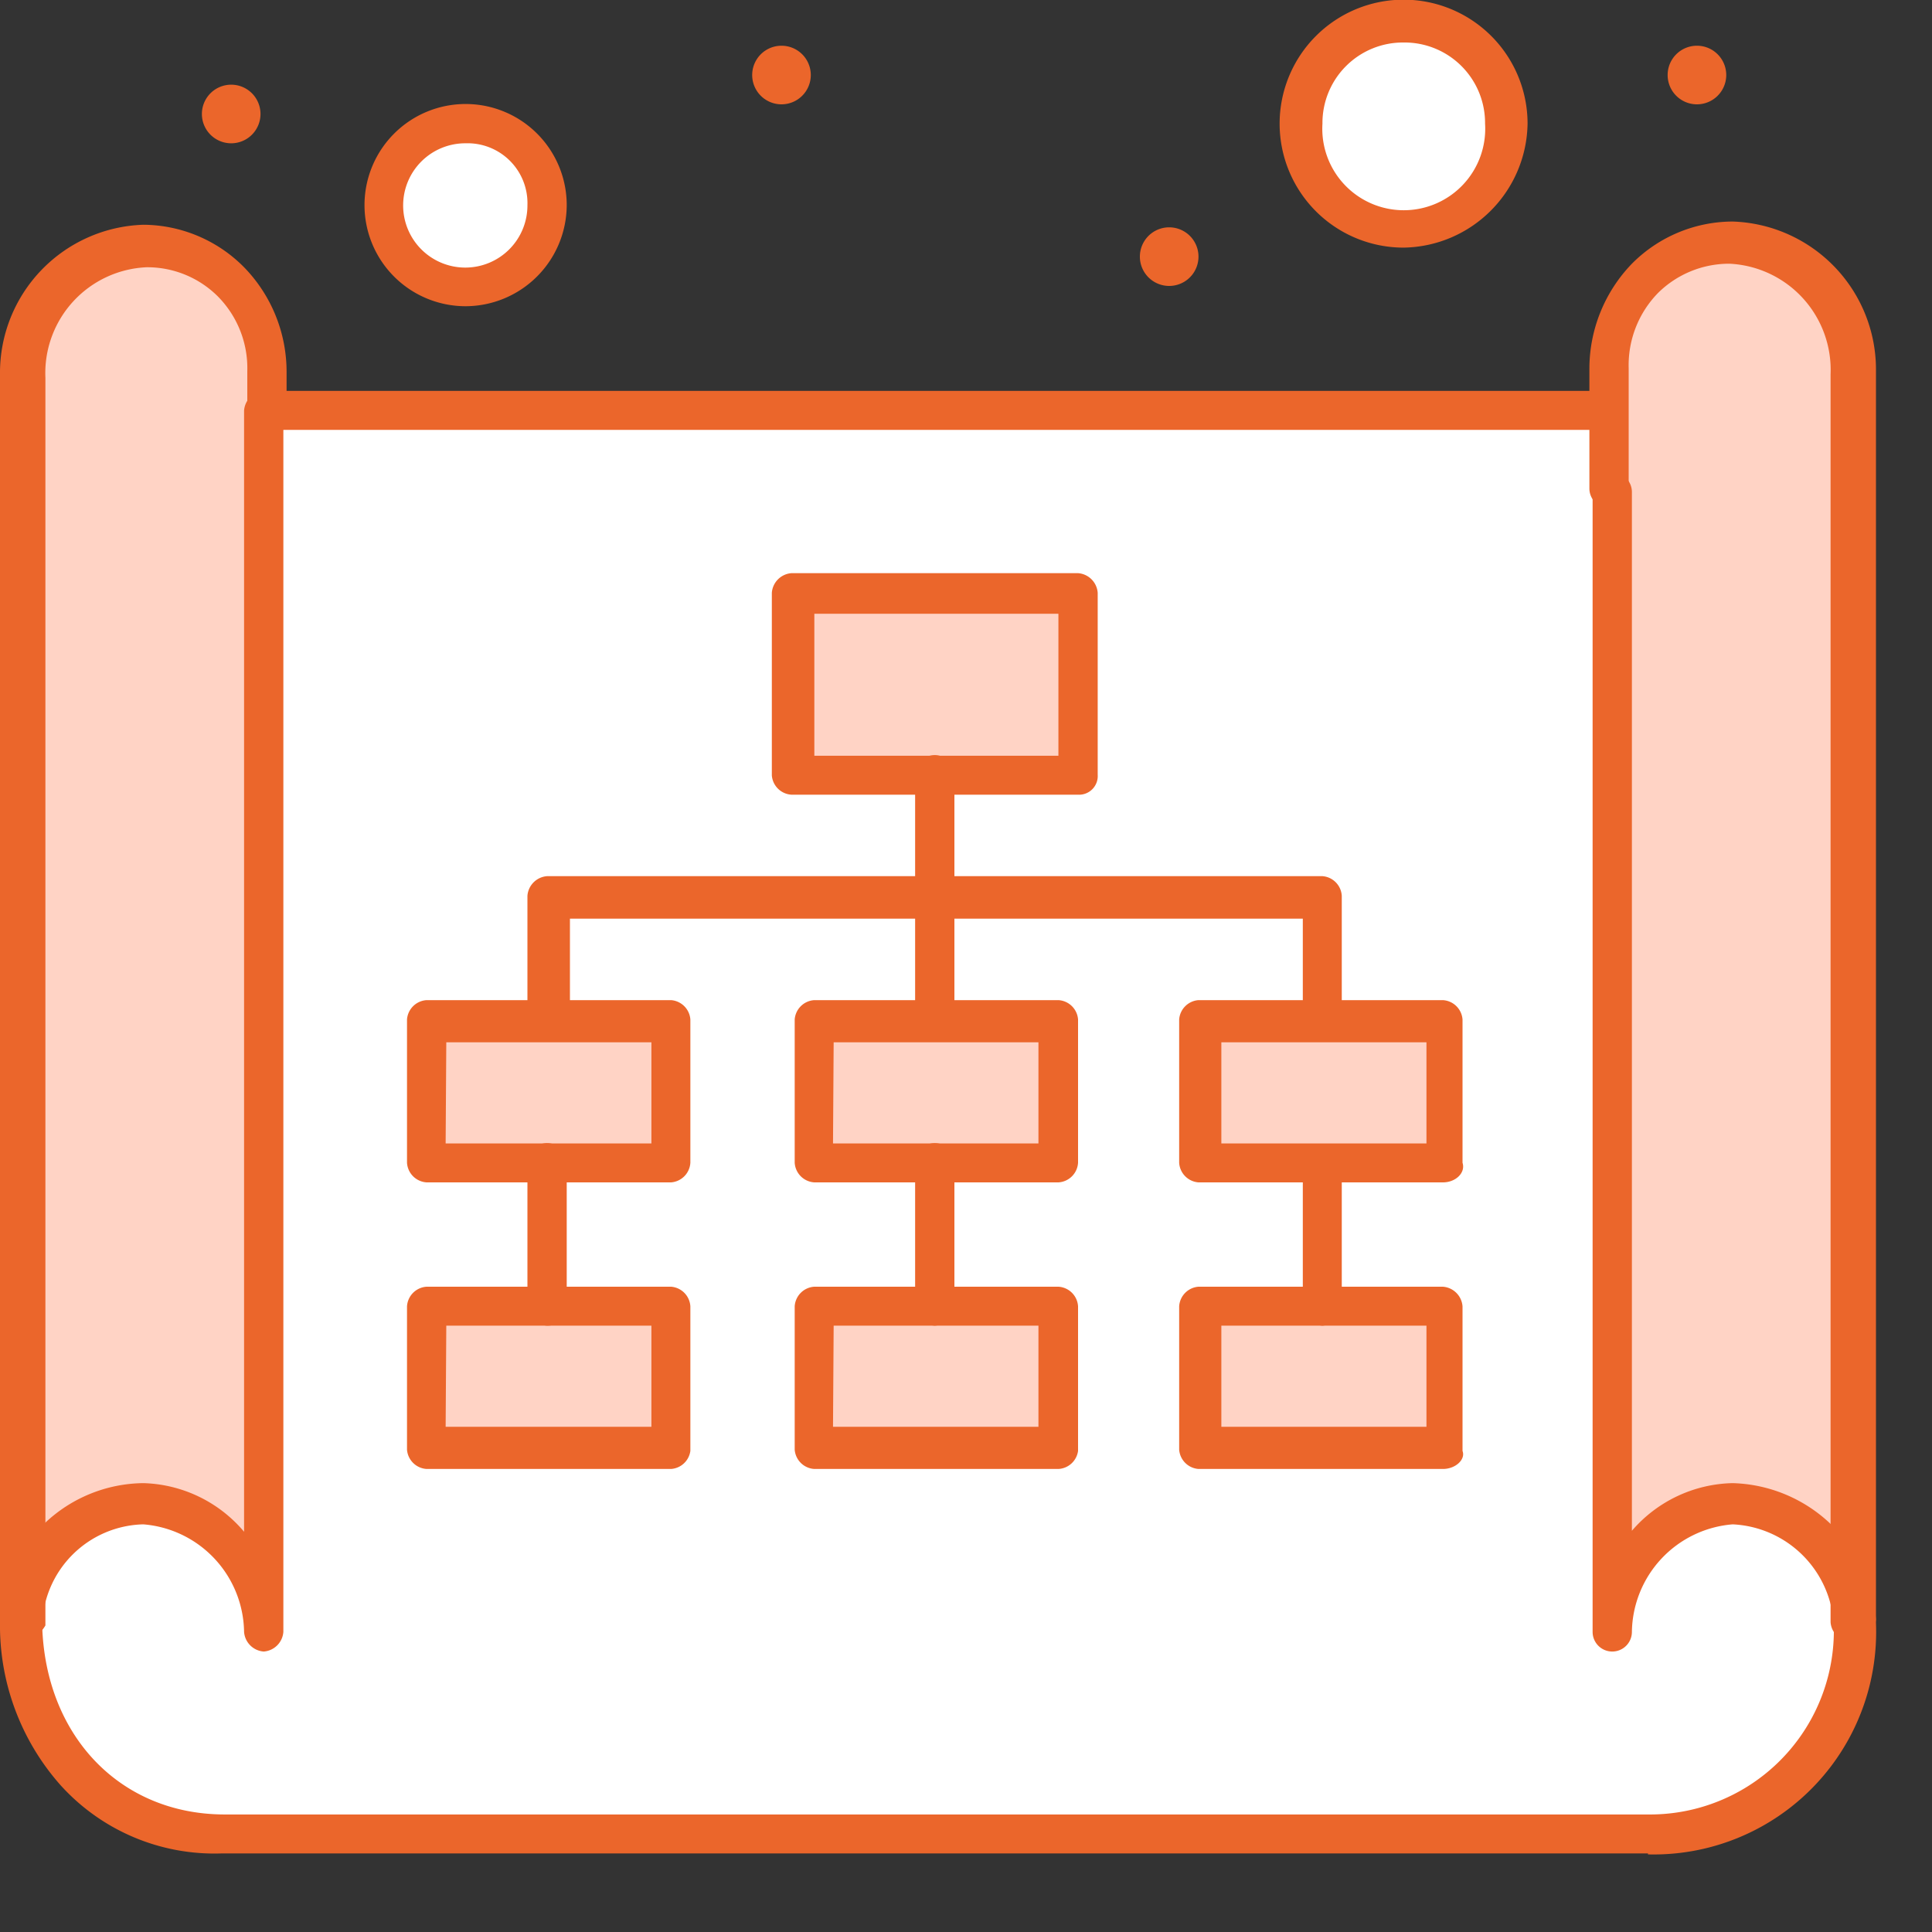 <svg width="60" height="60" viewBox="0 0 60 60" fill="none" xmlns="http://www.w3.org/2000/svg">
<rect x="0" y="0" width="60" height="60" fill="#333333" stroke="none"/>
<defs><style>.cls-1{fill:#fff;}.cls-2{fill:#ffd3c5;}.cls-3{fill:#eb662b;}</style></defs><g id="_62_Map_Site_Site_Map_Page" data-name="62, Map, Site, Site Map, Page"><path class="cls-1" d="M58.32,51.32h0c-.1,3.64-2.63,6.57-6.27,6.57H7.85a6.25,6.25,0,0,1-6.28-6.57h0a3.9,3.9,0,0,1,3.85-3.75,4,4,0,0,1,3.74,4V13.59H50.84V51.52a4,4,0,0,1,3.74-4A3.87,3.87,0,0,1,58.32,51.32Z" transform="translate(-0.87 -0.94)"/><polygon class="cls-2" points="33.48 18.41 33.48 24.08 29.03 24.08 24.58 24.08 24.58 18.41 33.48 18.41"/><path class="cls-2" d="M58.32,51.11v.21h0a3.89,3.89,0,0,0-3.84-3.75,4,4,0,0,0-3.74,4V12.47a4,4,0,0,1,1.11-2.83,3.67,3.67,0,0,1,2.63-1.11,4,4,0,0,1,3.84,4V51.11Z" transform="translate(-0.87 -0.94)"/><path class="cls-3" d="M53.57,2.36a.91.91,0,1,1-.91.91A.91.91,0,0,1,53.57,2.36Z" transform="translate(-0.87 -0.94)"/><path class="cls-1" d="M44.47,1.65a3.14,3.14,0,1,1-3.14,3.13A3.09,3.09,0,0,1,44.47,1.65Z" transform="translate(-0.87 -0.94)"/><polygon class="cls-2" points="44.81 40.56 44.81 44.91 37.23 44.91 37.23 40.56 41.07 40.56 44.81 40.56"/><polygon class="cls-2" points="44.81 31.66 44.81 36.11 41.07 36.11 37.23 36.11 37.23 31.66 41.07 31.66 44.81 31.66"/><path class="cls-3" d="M37.18,8a.91.91,0,1,1-.91.91A.91.91,0,0,1,37.18,8Z" transform="translate(-0.87 -0.94)"/><polygon class="cls-2" points="32.88 40.56 32.88 44.91 25.29 44.91 25.29 40.56 29.03 40.56 32.88 40.56"/><polygon class="cls-2" points="32.88 31.66 32.88 36.11 29.03 36.11 25.29 36.11 25.29 31.66 29.03 31.66 32.88 31.66"/><path class="cls-3" d="M25.14,2.36a.91.91,0,1,1,0,1.82.91.91,0,0,1,0-1.82Z" transform="translate(-0.87 -0.94)"/><polygon class="cls-2" points="20.84 40.56 20.84 44.91 13.25 44.91 13.25 40.56 17 40.56 20.84 40.56"/><polygon class="cls-2" points="20.84 31.66 20.84 36.11 17 36.11 13.25 36.11 13.25 31.66 17 31.66 20.84 31.66"/><path class="cls-1" d="M15.33,4.78A2.53,2.53,0,1,1,12.8,7.31,2.51,2.51,0,0,1,15.33,4.78Z" transform="translate(-0.87 -0.94)"/><path class="cls-2" d="M9.06,44v7.59a4,4,0,0,0-3.74-3.94,4,4,0,0,0-3.85,3.74h0V12.78a4,4,0,0,1,3.85-4A3.5,3.5,0,0,1,8,9.84a3.8,3.8,0,0,1,1.11,2.83V44Z" transform="translate(-0.87 -0.94)"/><path class="cls-3" d="M8.05,3.57a.91.91,0,1,1-.91.91A.91.91,0,0,1,8.05,3.57Z" transform="translate(-0.87 -0.94)"/><path class="cls-3" d="M1.47,51.92a.65.65,0,0,1-.6-.6V12.57A4.6,4.6,0,0,1,5.32,7.92,4.43,4.43,0,0,1,8.45,9.24a4.65,4.65,0,0,1,1.32,3.23v1.22a.61.61,0,0,1-1.22,0V12.47a3.17,3.17,0,0,0-.91-2.32,3.1,3.1,0,0,0-2.22-.91,3.29,3.29,0,0,0-3.14,3.43V51.42A1,1,0,0,1,1.47,51.92Z" transform="translate(-0.87 -0.94)"/><path class="cls-3" d="M52.05,58.5H7.75a6.44,6.44,0,0,1-5-2.12A7.47,7.47,0,0,1,.87,51.32v-.1A4.51,4.51,0,0,1,5.32,47a4.24,4.24,0,0,1,3.13,1.51V13.69a.66.66,0,0,1,.61-.61H50.74a.61.61,0,0,1,0,1.21H9.67V51.62a.66.66,0,0,1-.61.61.66.66,0,0,1-.61-.61,3.4,3.4,0,0,0-3.13-3.34,3.22,3.22,0,0,0-3.14,3.14c.1,3.44,2.43,5.87,5.67,5.87h44.3a5.71,5.71,0,0,0,5.67-5.87,3.3,3.3,0,0,0-3.14-3.14,3.4,3.4,0,0,0-3.13,3.34.61.61,0,1,1-1.22,0V16.22a.61.61,0,0,1,1.22,0V48.48A4.24,4.24,0,0,1,54.68,47a4.59,4.59,0,0,1,4.45,4.25v.1a6.91,6.91,0,0,1-7.08,7.18Z" transform="translate(-0.87 -0.94)"/><path class="cls-3" d="M58.32,51.92a.65.65,0,0,1-.6-.6V12.57a3.3,3.3,0,0,0-3.14-3.44,3.14,3.14,0,0,0-2.22.91,3.21,3.21,0,0,0-.91,2.33v3.74a.61.61,0,0,1-1.22,0V12.37a4.7,4.7,0,0,1,1.32-3.24,4.42,4.42,0,0,1,3.13-1.31,4.6,4.6,0,0,1,4.45,4.65V51.22A.76.76,0,0,1,58.32,51.92Z" transform="translate(-0.87 -0.94)"/><path class="cls-3" d="M44.47,8.63a3.85,3.85,0,1,1,3.84-3.85A3.91,3.91,0,0,1,44.47,8.63Zm0-6.37a2.5,2.5,0,0,0-2.53,2.52,2.53,2.53,0,1,0,5.05,0A2.5,2.5,0,0,0,44.47,2.26Z" transform="translate(-0.87 -0.94)"/><path class="cls-3" d="M15.33,10.45a3.14,3.14,0,1,1,3.14-3.14A3.15,3.15,0,0,1,15.33,10.45Zm0-5.06a1.93,1.93,0,1,0,1.92,1.92A1.86,1.86,0,0,0,15.33,5.39Z" transform="translate(-0.87 -0.94)"/><path class="cls-3" d="M21.71,46.56H14.12a.65.65,0,0,1-.61-.6V41.51a.65.65,0,0,1,.61-.61h7.59a.65.65,0,0,1,.6.61V46A.65.65,0,0,1,21.71,46.56Zm-7-1.31H21.1V42.11H14.73Z" transform="translate(-0.87 -0.94)"/><path class="cls-3" d="M21.71,37.66H14.12a.65.65,0,0,1-.61-.61V32.6a.65.65,0,0,1,.61-.6h7.59a.65.65,0,0,1,.6.6v4.45A.65.65,0,0,1,21.71,37.66Zm-7-1.21H21.1V33.31H14.73Z" transform="translate(-0.87 -0.94)"/><path class="cls-3" d="M33.74,46.56H26.16a.65.65,0,0,1-.61-.6V41.51a.65.65,0,0,1,.61-.61h7.58a.65.65,0,0,1,.61.61V46A.65.65,0,0,1,33.74,46.56Zm-7-1.31h6.38V42.11H26.76Z" transform="translate(-0.87 -0.94)"/><path class="cls-3" d="M33.74,37.66H26.16a.65.65,0,0,1-.61-.61V32.6a.65.65,0,0,1,.61-.6h7.58a.65.65,0,0,1,.61.6v4.45A.65.65,0,0,1,33.74,37.66Zm-7-1.21h6.38V33.31H26.76Z" transform="translate(-0.87 -0.94)"/><path class="cls-3" d="M34.35,25.62h-8.9a.65.65,0,0,1-.61-.6V19.35a.66.66,0,0,1,.61-.61h8.9a.66.66,0,0,1,.61.61V25A.58.58,0,0,1,34.35,25.62Zm-8.19-1.21h7.58V20H26.16Z" transform="translate(-0.87 -0.94)"/><path class="cls-3" d="M45.68,46.56H38.09a.65.65,0,0,1-.6-.6V41.51a.65.65,0,0,1,.6-.61h7.59a.66.66,0,0,1,.61.61V46C46.39,46.26,46.08,46.56,45.68,46.56ZM38.8,45.25h6.37V42.11H38.8Z" transform="translate(-0.87 -0.94)"/><path class="cls-3" d="M45.68,37.66H38.09a.65.65,0,0,1-.6-.61V32.6a.65.65,0,0,1,.6-.6h7.59a.65.65,0,0,1,.61.6v4.45C46.39,37.36,46.08,37.66,45.68,37.66ZM38.8,36.45h6.37V33.31H38.8Z" transform="translate(-0.87 -0.94)"/><path class="cls-3" d="M41.94,42.11a.65.65,0,0,1-.61-.6V37.05a.61.61,0,0,1,1.21,0v4.46A.65.65,0,0,1,41.94,42.11Z" transform="translate(-0.87 -0.94)"/><path class="cls-3" d="M29.9,42.11a.65.65,0,0,1-.61-.6V37.05a.61.61,0,0,1,1.22,0v4.46A.65.65,0,0,1,29.9,42.11Z" transform="translate(-0.87 -0.94)"/><path class="cls-3" d="M29.9,33.21a.66.66,0,0,1-.61-.61V25a.61.61,0,1,1,1.22,0V32.6A.59.59,0,0,1,29.9,33.21Z" transform="translate(-0.87 -0.94)"/><path class="cls-3" d="M17.86,42.11a.65.65,0,0,1-.61-.6V37.05a.61.61,0,0,1,1.22,0v4.46C18.57,41.81,18.27,42.11,17.86,42.11Z" transform="translate(-0.87 -0.94)"/><path class="cls-3" d="M41.94,33.21a.65.65,0,0,1-.61-.61V29.47H18.57V32.6a.65.65,0,0,1-.61.61.67.67,0,0,1-.71-.61V28.76a.66.66,0,0,1,.61-.61H41.94a.65.65,0,0,1,.6.61V32.6A.58.58,0,0,1,41.94,33.21Z" transform="translate(-0.87 -0.94)"/></g></svg>

